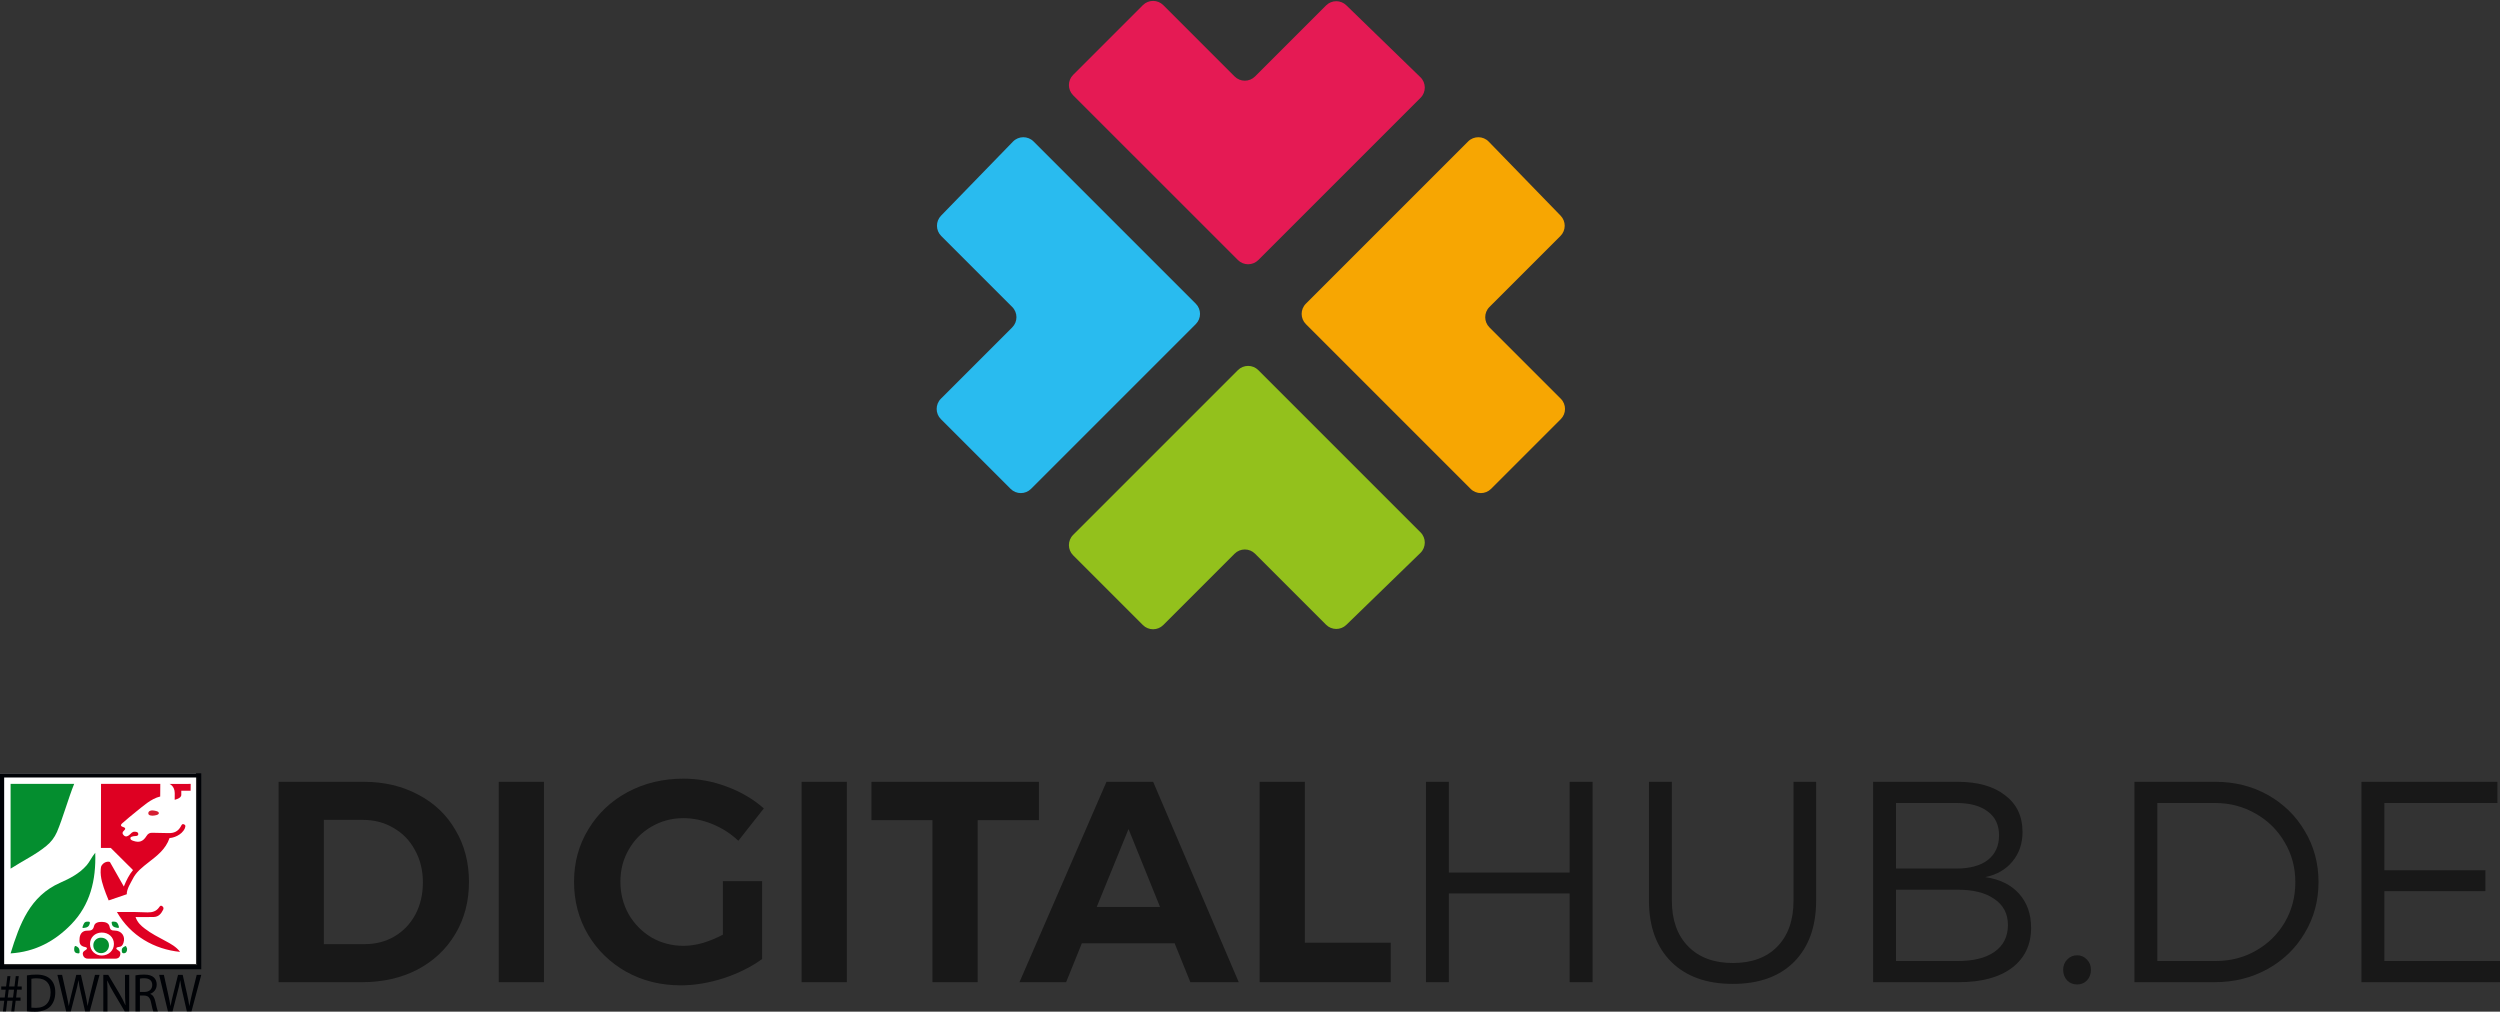 <?xml version="1.0" encoding="UTF-8"?>
<svg width="472px" height="191px" viewBox="0 0 472 191" version="1.1" xmlns="http://www.w3.org/2000/svg" xmlns:xlink="http://www.w3.org/1999/xlink">
    <rect x="0" y="0" width="472" height="191" fill="#333333" stroke="none"/>
    <!-- Generator: Sketch 52.4 (67378) - http://www.bohemiancoding.com/sketch -->
    <title>Artboard</title>
    <desc>Created with Sketch.</desc>
    <defs>
        <polygon id="path-1" points="0 212 450 212 450 0 0 0"></polygon>
    </defs>
    <g id="Artboard" stroke="none" stroke-width="1" fill="none" fill-rule="evenodd">
        <g id="text-center" transform="translate(38, -9)">
            <g id="g10" transform="translate(225, 106) scale(-1, 1) rotate(-180) translate(-225, -106) ">
                <g id="g12">
                    <g id="g14-Clipped">
                        <mask id="mask-2" fill="white">
                            <use xlink:href="#path-1"></use>
                        </mask>
                        <g id="path16"></g>
                        <g id="g14" mask="url(#mask-2)">
                            <g transform="translate(14, 16)">
                                <g id="text22" transform="translate(105.94, 20.564) scale(-1, 1) rotate(-180) translate(-105.94, -20.564) translate(0.44, 0.565)">
                                    <path d="M16.213,1.167 C20.069,1.167 23.51,1.978 26.536,3.6 C29.563,5.185 31.905,7.419 33.562,10.301 C35.256,13.148 36.103,16.409 36.103,20.084 C36.103,23.759 35.238,27.038 33.508,29.92 C31.815,32.767 29.437,35.001 26.374,36.622 C23.311,38.207 19.816,39 15.889,39 L0.162,39 L0.162,1.167 L16.213,1.167 Z M16.43,31.812 C18.519,31.812 20.393,31.325 22.05,30.353 C23.744,29.344 25.059,27.956 25.996,26.191 C26.933,24.425 27.401,22.408 27.401,20.138 C27.401,17.868 26.897,15.832 25.888,14.031 C24.915,12.229 23.564,10.842 21.834,9.869 C20.141,8.86 18.213,8.356 16.051,8.356 L8.701,8.356 L8.701,31.812 L16.43,31.812 Z" id="path44" fill="#181818" fill-rule="nonzero"></path>
                                    <polygon id="path46" fill="#181818" fill-rule="nonzero" points="41.723 1.167 50.263 1.167 50.263 39 41.723 39"></polygon>
                                    <path d="M84.042,19.922 L91.446,19.922 L91.446,34.622 C89.428,36.1 87.014,37.307 84.204,38.243 C81.393,39.144 78.691,39.595 76.097,39.595 C72.314,39.595 68.891,38.748 65.828,37.054 C62.765,35.325 60.351,32.983 58.586,30.028 C56.82,27.038 55.938,23.705 55.938,20.03 C55.938,16.391 56.838,13.094 58.64,10.139 C60.441,7.149 62.91,4.807 66.044,3.113 C69.215,1.42 72.728,0.573 76.583,0.573 C79.394,0.573 82.132,1.077 84.798,2.086 C87.501,3.095 89.825,4.464 91.77,6.194 L86.96,12.301 C85.555,10.968 83.934,9.923 82.096,9.166 C80.258,8.41 78.421,8.031 76.583,8.031 C74.385,8.031 72.368,8.572 70.53,9.653 C68.729,10.698 67.305,12.139 66.26,13.976 C65.216,15.778 64.693,17.796 64.693,20.03 C64.693,22.264 65.216,24.317 66.26,26.191 C67.341,28.029 68.783,29.488 70.584,30.569 C72.422,31.614 74.439,32.136 76.637,32.136 C77.754,32.136 78.961,31.956 80.258,31.596 C81.556,31.199 82.817,30.677 84.042,30.028 L84.042,19.922 Z" id="path48" fill="#181818" fill-rule="nonzero"></path>
                                    <polygon id="path50" fill="#181818" fill-rule="nonzero" points="98.905 1.167 107.444 1.167 107.444 39 98.905 39"></polygon>
                                    <polygon id="path52" fill="#181818" fill-rule="nonzero" points="112.092 1.167 143.709 1.167 143.709 8.41 132.143 8.41 132.143 39 123.604 39 123.604 8.41 112.092 8.41"></polygon>
                                    <path d="M172.3,39 L169.327,31.65 L151.816,31.65 L148.844,39 L140.034,39 L156.464,1.167 L165.274,1.167 L181.434,39 L172.3,39 Z M154.626,24.786 L166.571,24.786 L160.626,10.085 L154.626,24.786 Z" id="path54" fill="#181818" fill-rule="nonzero"></path>
                                    <polygon id="path56" fill="#181818" fill-rule="nonzero" points="185.379 1.167 193.918 1.167 193.918 31.542 210.132 31.542 210.132 39 185.379 39"></polygon>
                                </g>
                                <g id="text26" transform="translate(318.491, 20.064) scale(-1, 1) rotate(-180) translate(-318.491, -20.064) translate(216.491, 0.565)">
                                    <polygon id="path59" fill="#181818" fill-rule="nonzero" points="0.729 0.167 5.053 0.167 5.053 17.3 27.86 17.3 27.86 0.167 32.184 0.167 32.184 38 27.86 38 27.86 21.246 5.053 21.246 5.053 38 0.729 38"></polygon>
                                    <path d="M47.155,22.597 C47.155,26.272 48.182,29.154 50.236,31.244 C52.289,33.334 55.1,34.379 58.667,34.379 C62.234,34.379 65.026,33.352 67.044,31.298 C69.098,29.208 70.125,26.308 70.125,22.597 L70.125,0.167 L74.394,0.167 L74.394,22.597 C74.394,27.497 73.007,31.352 70.233,34.163 C67.458,36.937 63.603,38.324 58.667,38.324 C53.731,38.324 49.857,36.937 47.047,34.163 C44.236,31.352 42.831,27.497 42.831,22.597 L42.831,0.167 L47.155,0.167 L47.155,22.597 Z" id="path61" fill="#181818" fill-rule="nonzero"></path>
                                    <path d="M101.093,0.167 C104.913,0.167 107.903,1.014 110.065,2.708 C112.263,4.365 113.362,6.671 113.362,9.626 C113.362,11.823 112.731,13.679 111.47,15.192 C110.245,16.706 108.534,17.697 106.336,18.165 C109.074,18.561 111.2,19.606 112.713,21.3 C114.227,22.993 114.983,25.137 114.983,27.731 C114.983,30.938 113.776,33.46 111.362,35.298 C108.948,37.099 105.597,38 101.309,38 L85.15,38 L85.15,0.167 L101.093,0.167 Z M100.877,16.544 C103.435,16.544 105.417,16.003 106.822,14.922 C108.227,13.805 108.93,12.256 108.93,10.274 C108.93,8.328 108.227,6.833 106.822,5.788 C105.417,4.707 103.435,4.167 100.877,4.167 L89.473,4.167 L89.473,16.544 L100.877,16.544 Z M100.877,34.001 C103.976,34.037 106.372,33.46 108.065,32.271 C109.759,31.082 110.605,29.389 110.605,27.191 C110.605,25.065 109.741,23.425 108.011,22.272 C106.318,21.083 103.94,20.507 100.877,20.543 L89.473,20.543 L89.473,34.001 L100.877,34.001 Z" id="path63" fill="#181818" fill-rule="nonzero"></path>
                                    <path d="M123.685,32.92 C124.405,32.92 125.018,33.19 125.522,33.73 C126.027,34.235 126.279,34.883 126.279,35.676 C126.279,36.469 126.027,37.135 125.522,37.676 C125.018,38.18 124.405,38.432 123.685,38.432 C122.928,38.432 122.298,38.18 121.793,37.676 C121.289,37.135 121.036,36.469 121.036,35.676 C121.036,34.883 121.289,34.235 121.793,33.73 C122.298,33.19 122.928,32.92 123.685,32.92 Z" id="path65" fill="#181818" fill-rule="nonzero"></path>
                                    <path d="M149.789,0.167 C153.428,0.167 156.725,0.996 159.68,2.654 C162.634,4.311 164.958,6.581 166.652,9.463 C168.381,12.346 169.246,15.553 169.246,19.084 C169.246,22.615 168.381,25.822 166.652,28.704 C164.958,31.586 162.616,33.856 159.626,35.514 C156.635,37.171 153.302,38 149.627,38 L134.494,38 L134.494,0.167 L149.789,0.167 Z M149.843,34.001 C152.618,34.001 155.14,33.352 157.41,32.055 C159.716,30.758 161.535,28.974 162.868,26.704 C164.202,24.434 164.868,21.912 164.868,19.138 C164.868,16.327 164.184,13.787 162.814,11.517 C161.481,9.247 159.662,7.464 157.356,6.167 C155.05,4.833 152.492,4.167 149.681,4.167 L138.818,4.167 L138.818,34.001 L149.843,34.001 Z" id="path67" fill="#181818" fill-rule="nonzero"></path>
                                    <polygon id="path69" fill="#181818" fill-rule="nonzero" points="177.353 0.167 203.025 0.167 203.025 4.167 181.677 4.167 181.677 16.868 200.755 16.868 200.755 20.813 181.677 20.813 181.677 34.001 203.728 34.001 203.728 38 177.353 38"></polygon>
                                </g>
                                <g id="Group" transform="translate(124, 68)">
                                    <g id="g28" transform="translate(0.765, 25.808)" fill="#29BBEF" fill-rule="nonzero">
                                        <path d="M49,32 L17.894,0.894 C16.829,-0.171 15.103,-0.171 14.039,0.894 L0.875,14.058 C-0.19,15.123 -0.19,16.848 0.875,17.913 L14.342,31.38 C15.406,32.444 15.406,34.17 14.342,35.235 L0.933,48.644 C-0.121,49.697 -0.133,51.401 0.905,52.47 L14.486,66.458 C15.546,67.549 17.293,67.562 18.369,66.486 L49,35.855 C50.065,34.791 50.065,33.065 49,32" id="path30"></path>
                                    </g>
                                    <g id="g32" transform="translate(69.676, 25.721)" fill="#F7A602" fill-rule="nonzero">
                                        <path d="M49,18 L35.532,31.467 C34.468,32.531 34.468,34.257 35.532,35.322 L48.941,48.731 C49.995,49.784 50.007,51.488 48.97,52.557 L35.389,66.544 C34.328,67.636 32.581,67.648 31.505,66.573 L0.874,35.942 C-0.19,34.877 -0.19,33.152 0.874,32.087 L31.98,0.98 C33.045,-0.084 34.771,-0.084 35.836,0.98 L49,14.145 C50.064,15.209 50.064,16.935 49,18" id="path34"></path>
                                    </g>
                                    <g id="g36" transform="translate(25.716, 68.905)" fill="#E51A54" fill-rule="nonzero">
                                        <path d="M32,1 C33.064,-0.064 34.791,-0.064 35.855,1 L66.486,31.631 C67.562,32.707 67.548,34.454 66.458,35.514 L52.47,49.095 C51.401,50.133 49.697,50.121 48.644,49.067 L35.235,35.658 C34.17,34.594 32.444,34.594 31.38,35.658 L17.913,49.125 C16.848,50.19 15.122,50.19 14.058,49.125 L0.894,35.961 C-0.171,34.897 -0.171,33.171 0.894,32.106 L32,1 Z" id="path38"></path>
                                    </g>
                                    <g id="g40" transform="translate(25.571, 0.12)" fill="#93C11C" fill-rule="nonzero">
                                        <path d="M36,49 C34.936,50.064 33.209,50.064 32.145,49 L1.039,17.894 C-0.026,16.829 -0.026,15.103 1.039,14.039 L14.203,0.874 C15.267,-0.19 16.993,-0.19 18.058,0.874 L31.525,14.342 C32.589,15.406 34.315,15.406 35.38,14.342 L48.789,0.933 C49.842,-0.12 51.546,-0.133 52.615,0.904 L66.603,14.486 C67.693,15.545 67.707,17.293 66.631,18.369 L36,49 Z" id="path42"></path>
                                    </g>
                                </g>
                            </g>
                        </g>
                    </g>
                </g>
            </g>
        </g>
        <g id="digihub_logo_dwnrw" transform="translate(0, 146)" fill-rule="nonzero">
            <polygon id="Shape" fill="#FFFFFF" points="0 0 37 0 37 36 0 36"></polygon>
            <path d="M37.214,36.209 L0.786,36.209 L0.786,0.791 L37.214,0.791 L37.214,36.209 Z M38,0 L0,0 L0,37 L38,37 L38,0 Z" id="Shape" fill="#000206"></path>
            <path d="M17.984,15 C17.292,15.826 16.951,16.692 16.353,17.374 C14.973,18.951 13.163,19.867 11.347,20.67 C5.66,23.186 3.724,28.417 2,34 C6.594,33.715 10.352,31.723 13.475,28.488 C17.011,24.826 18.149,20.225 17.985,15" id="Shape" fill="#048E2F"></path>
            <path d="M22.478,32.779 C23.003,32.721 23.186,32.381 23.319,31.976 C23.714,30.78 22.958,29.703 21.659,29.694 C21.079,29.689 20.802,29.586 20.689,28.964 C20.563,28.274 19.913,28.062 19.259,28.051 C18.617,28.04 17.905,28.167 17.75,28.849 C17.576,29.609 17.186,29.718 16.489,29.707 C15.601,29.693 15.12,30.265 15.03,31.08 C14.946,31.858 14.968,32.608 16.057,32.796 C16.553,32.882 16.502,33.206 16.094,33.417 C15.677,33.633 15.534,33.949 15.679,34.361 C15.831,34.795 16.161,35.008 16.654,35 C17.469,34.985 18.286,34.996 19.103,34.996 C19.984,34.998 20.866,34.994 21.748,34.999 C22.184,35.001 22.533,34.841 22.661,34.429 C22.774,34.059 22.785,33.697 22.34,33.446 C21.821,33.154 21.806,32.857 22.473,32.783 M19.229,34.406 C18.003,34.424 17.014,33.47 16.995,32.252 C16.977,31.02 17.9,30.091 19.168,30.065 C20.498,30.038 21.493,30.942 21.51,32.192 C21.527,33.424 20.534,34.388 19.228,34.407 M31.243,31.657 C29.9,30.938 28.54,30.245 27.334,29.318 C26.627,28.774 25.955,28.187 25.594,27.135 C26.846,27.135 27.953,27.164 29.06,27.126 C29.953,27.095 30.435,26.485 30.794,25.773 C30.919,25.526 30.896,25.278 30.643,25.095 C30.316,24.857 30.169,25.117 30.026,25.322 C29.509,26.059 28.751,26.274 27.893,26.26 C27.042,26.246 26.193,26.196 25.342,26.185 C24.29,26.172 23.238,26.182 22.071,26.182 C24.634,30.687 29.172,33.242 34,33.714 C33.281,32.758 32.263,32.203 31.243,31.656" id="Shape" fill="#DF0023"></path>
            <path d="M32,2.003 C32,2.003 32.988,2.385 32.991,3.75 L32.98,5 C32.98,5 34.227,4.746 34.227,4.085 L34.227,3.293 C34.227,3.293 35.991,3.292 35.991,3.291 L36,2 L32,2.003 Z" id="Shape" fill="#DD0124"></path>
            <path d="M28,7.538 C28.017,7.927 28.346,7.977 28.824,8 C29.35,7.962 29.943,7.87 30,7.522 C29.95,7.162 29.406,7.081 28.846,7.008 C28.457,6.957 27.985,7.16 28.002,7.538" id="Shape" fill="#D51E32"></path>
            <path d="M21.947,29.134 C22.16,29.165 22.573,29.35 22.42,28.862 C22.279,28.408 22.145,28.036 21.585,28.008 C21.354,28.025 20.962,27.875 21.113,28.385 C21.176,28.865 21.511,29.07 21.948,29.134 M16.432,28.012 C15.907,28.019 15.811,28.421 15.65,28.813 C15.404,29.409 15.819,29.151 16.066,29.157 C16.519,29.089 16.814,28.907 16.949,28.371 C17.063,27.923 16.69,28.009 16.433,28.012 M23.711,32.61 C23.353,32.778 23.01,32.915 22.993,33.352 C22.983,33.623 22.991,33.997 23.381,33.978 C23.833,33.957 24.01,33.618 24,33.115 C23.924,32.846 23.77,32.584 23.714,32.61 M14.329,32.619 C14.166,32.549 14.047,32.656 14.009,33.096 C13.955,33.577 14.134,33.905 14.567,33.972 C14.969,34.035 15.058,34.041 15.014,33.452 C14.981,33.006 14.703,32.78 14.33,32.619 M19.041,31.035 C18.653,31.034 18.282,31.19 18.014,31.468 C17.745,31.746 17.603,32.121 17.62,32.505 C17.618,32.89 17.771,33.26 18.046,33.532 C18.32,33.804 18.693,33.956 19.08,33.953 C19.479,33.958 19.862,33.803 20.144,33.523 C20.425,33.242 20.58,32.861 20.573,32.465 C20.562,31.625 19.911,31.018 19.041,31.036" id="Shape" fill="#048E2F"></path>
            <path d="M23.219,9.319 C24.01,8.63 24.803,7.942 25.628,7.295 C26.992,6.226 28.457,4.814 30.247,4.379 L30.264,2 L19.074,2 C19.084,5.621 19.059,10.669 19.051,14.085 L20.909,14.085 C20.909,14.085 25.114,18.276 25.116,18.269 C24.374,19.154 23.873,20.184 23.38,21.374 C22.555,19.917 21.548,18.122 20.768,16.775 C20.627,16.619 19.794,16.602 19.275,17.284 C19.05,17.58 19.044,17.776 19.017,18.128 C18.895,19.74 19.444,21.207 19.983,22.676 C20.516,23.984 20.516,24 20.516,24 C20.516,24 23.935,22.849 23.935,22.833 C23.887,21.856 24.785,20.516 25.017,20.03 C25.684,18.627 26.886,17.719 28.062,16.798 C29.586,15.603 31.267,14.389 32.015,12.214 C32.651,12.214 34.289,11.717 34.89,10.408 C34.965,10.121 35.146,9.843 34.771,9.655 C34.381,9.459 34.278,9.775 34.142,10.026 C33.631,10.978 32.822,11.334 31.772,11.287 C30.787,11.243 29.8,11.278 28.816,11.228 C28.277,11.201 27.946,11.371 27.655,11.844 C27.003,12.901 26.26,13.139 25.156,12.748 C24.909,12.66 24.617,12.555 24.617,12.274 C24.616,11.953 24.964,11.954 25.195,11.879 C25.318,11.849 25.445,11.837 25.572,11.843 C25.847,11.836 26.126,11.778 26.104,11.446 C26.079,11.075 25.742,11.049 25.457,11.026 C24.979,10.988 24.733,11.368 24.425,11.633 C24.107,11.905 23.749,12.055 23.4,11.744 C23.058,11.44 23.045,11.107 23.441,10.782 C23.756,10.522 23.672,10.264 23.299,10.157 C22.541,9.938 22.875,9.604 23.211,9.311" id="Shape" fill="#DE0022"></path>
            <path d="M2,18 C4.33,16.492 6.697,15.398 8.726,13.725 C9.604,13.026 10.301,12.117 10.756,11.077 C11.876,8.439 12.892,4.743 14,2 L2,2 L2,18 Z" id="Shape" fill="#048E2F"></path>
            <path d="M0.551,44.938 L0.802,42.935 L0,42.935 L0,42.333 L0.889,42.333 L1.073,40.85 L0.232,40.85 L0.232,40.247 L1.15,40.247 L1.401,38.295 L1.972,38.295 L1.72,40.247 L2.735,40.247 L2.977,38.295 L3.547,38.295 L3.306,40.247 L4.098,40.247 L4.098,40.85 L3.218,40.85 L3.045,42.333 L3.876,42.333 L3.876,42.935 L2.958,42.935 L2.706,44.937 L2.126,44.937 L2.378,42.933 L1.372,42.933 L1.131,44.936 L0.551,44.938 Z M2.465,42.333 L2.648,40.851 L1.643,40.851 L1.459,42.333 L2.465,42.333 Z M5.084,38.153 C5.675,38.05 6.273,37.999 6.872,38 C8.08,38 8.941,38.306 9.511,38.858 C10.1,39.42 10.438,40.217 10.438,41.331 C10.438,42.455 10.1,43.375 9.501,44.009 C8.882,44.652 7.877,45 6.61,45 C6.1,45.003 5.59,44.976 5.082,44.918 L5.084,38.153 Z M5.925,44.243 C6.207,44.275 6.491,44.289 6.775,44.284 C8.583,44.284 9.55,43.222 9.55,41.362 C9.559,39.737 8.689,38.705 6.91,38.705 C6.58,38.7 6.249,38.73 5.925,38.797 L5.925,44.243 Z M12.488,44.938 L10.835,38.051 L11.724,38.051 L12.497,41.536 C12.691,42.394 12.865,43.253 12.981,43.917 L13,43.917 C13.106,43.232 13.31,42.415 13.532,41.526 L14.403,38.051 L15.282,38.051 L16.075,41.546 C16.259,42.364 16.434,43.181 16.53,43.906 L16.549,43.906 C16.685,43.15 16.868,42.384 17.071,41.526 L17.932,38.051 L18.792,38.051 L16.946,44.939 L16.066,44.939 L15.245,41.352 C15.064,40.612 14.922,39.861 14.819,39.104 L14.801,39.104 C14.676,39.863 14.509,40.614 14.299,41.352 L13.371,44.938 L12.488,44.938 Z M19.505,44.938 L19.505,38.051 L20.433,38.051 L22.511,41.536 C22.943,42.254 23.331,43.002 23.67,43.774 L23.698,43.765 C23.621,42.846 23.601,42.007 23.601,40.935 L23.601,38.052 L24.393,38.052 L24.393,44.94 L23.543,44.94 L21.474,41.445 C21.025,40.708 20.621,39.94 20.266,39.146 L20.236,39.157 C20.284,40.025 20.295,40.853 20.295,41.998 L20.295,44.941 L19.505,44.938 Z M25.574,38.143 C26.108,38.048 26.648,38.001 27.189,38 C28.088,38 28.677,38.184 29.073,38.562 C29.412,38.905 29.598,39.384 29.586,39.88 C29.586,40.78 29.044,41.382 28.368,41.628 L28.368,41.658 C28.861,41.842 29.16,42.332 29.315,43.048 C29.528,44.008 29.682,44.673 29.818,44.938 L28.948,44.938 C28.841,44.733 28.696,44.15 28.523,43.293 C28.329,42.342 27.971,41.985 27.208,41.954 L26.415,41.954 L26.415,44.937 L25.574,44.937 L25.574,38.143 Z M26.415,41.28 L27.276,41.28 C28.175,41.28 28.745,40.759 28.745,39.972 C28.745,39.083 28.136,38.695 27.247,38.695 C26.968,38.685 26.689,38.709 26.415,38.766 L26.415,41.28 Z M31.702,44.938 L30.049,38.051 L30.938,38.051 L31.711,41.536 C31.903,42.394 32.078,43.253 32.193,43.917 L32.213,43.917 C32.319,43.233 32.522,42.415 32.744,41.526 L33.614,38.052 L34.492,38.052 L35.284,41.546 C35.468,42.364 35.641,43.182 35.738,43.907 L35.758,43.907 C35.893,43.151 36.076,42.385 36.279,41.526 L37.14,38.052 L38,38.052 L36.154,44.94 L35.274,44.94 L34.453,41.353 C34.272,40.613 34.129,39.862 34.027,39.105 L34.008,39.105 C33.883,39.865 33.715,40.615 33.504,41.353 L32.58,44.941 L31.702,44.938 Z" id="Shape" fill="#000206"></path>
        </g>
    </g>
</svg>